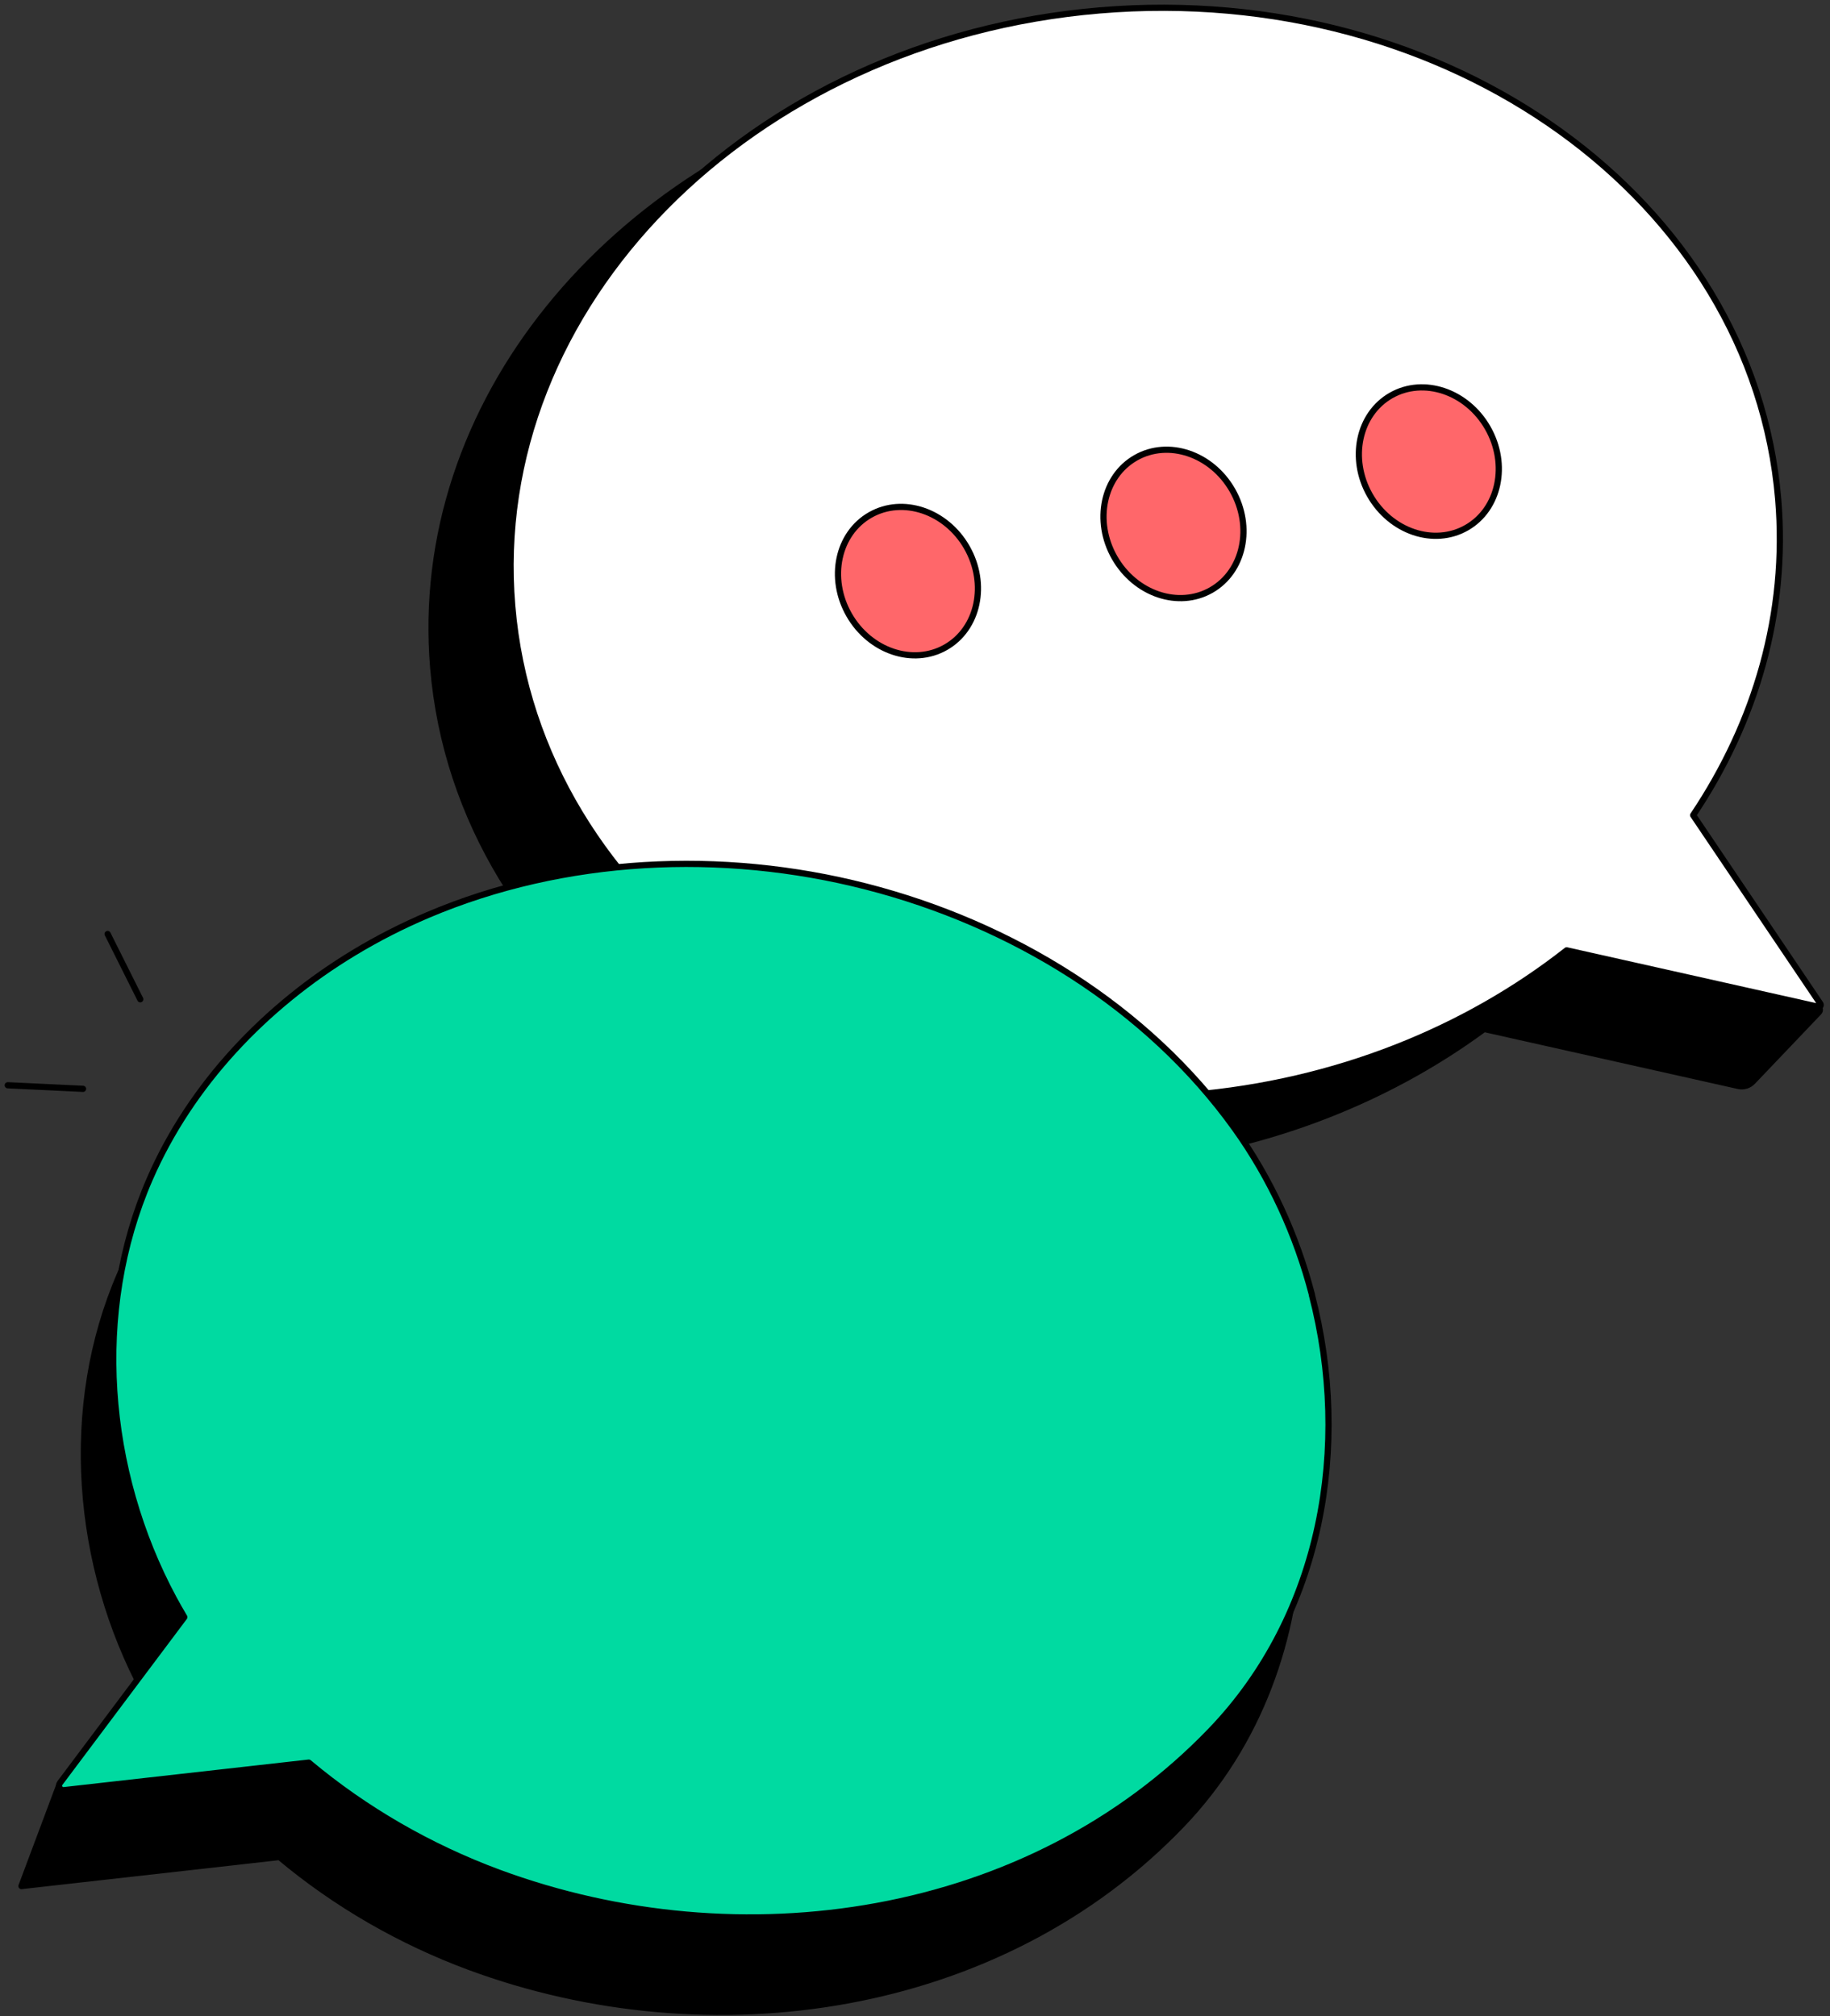<svg width="236" height="260" viewBox="0 0 236 260" fill="none" xmlns="http://www.w3.org/2000/svg">
  <rect x="0" y="0" width="236" height="260" fill="#333333" stroke="none"/>
  <path
    d="M115.37 11.403C78.61 21.353 53.01 52.123 55.87 86.132C59.16 125.223 98.82 153.793 144.45 149.953C162.38 148.443 178.55 142.143 191.39 132.693C191.63 132.743 191.8 132.783 191.8 132.783L224.19 140.043C224.85 140.193 225.55 139.983 226.02 139.493L234.57 130.523C234.81 130.273 234.68 129.863 234.35 129.793L202.29 122.613C205.04 119.733 207.91 116.473 210.01 113.453C218.17 101.303 222.36 87.073 221.11 72.223C217.82 33.133 178.16 4.563 132.53 8.403C126.6 8.903 120.86 9.923 115.37 11.413V11.403Z"
    fill="black" stroke="black" stroke-width="0.8" stroke-linecap="round" stroke-linejoin="round" />
  <path d="M10.71 140.413L1 139.953" stroke="black" stroke-width="0.8" stroke-linecap="round" stroke-linejoin="round" />
  <path d="M18.09 128.863L13.88 120.443" stroke="black" stroke-width="0.8" stroke-linecap="round"
    stroke-linejoin="round" />
  <path
    d="M234.77 129.463L218.35 105.123C226.41 93.113 230.55 79.063 229.32 64.393C226.07 25.773 186.88 -2.457 141.8 1.343C96.72 5.143 62.81 39.533 66.06 78.153C69.31 116.773 108.5 145.003 153.58 141.203C172.28 139.623 189.04 132.773 202.04 122.553L234.51 129.833C234.72 129.883 234.88 129.643 234.76 129.463H234.77Z"
    fill="white" stroke="black" stroke-width="0.8" stroke-linecap="round" stroke-linejoin="round" />
  <path
    d="M121.959 83.47C126.156 81.076 127.381 75.316 124.694 70.605C122.007 65.894 116.426 64.016 112.228 66.41C108.03 68.804 106.806 74.564 109.493 79.275C112.18 83.986 117.761 85.864 121.959 83.47Z"
    fill="#FF676A" stroke="black" stroke-width="0.8" stroke-linecap="round" stroke-linejoin="round" />
  <path
    d="M156.199 76.094C160.397 73.699 161.622 67.939 158.935 63.228C156.247 58.517 150.666 56.64 146.469 59.034C142.271 61.428 141.046 67.188 143.733 71.899C146.421 76.61 152.002 78.488 156.199 76.094Z"
    fill="#FF676A" stroke="black" stroke-width="0.8" stroke-linecap="round" stroke-linejoin="round" />
  <path
    d="M189.13 68.055C193.328 65.66 194.552 59.901 191.865 55.19C189.178 50.479 183.597 48.6 179.399 50.995C175.202 53.389 173.977 59.149 176.664 63.86C179.351 68.571 184.932 70.449 189.13 68.055Z"
    fill="#FF676A" stroke="black" stroke-width="0.8" stroke-linecap="round" stroke-linejoin="round" />
  <path
    d="M147.83 148.763C150.6 151.533 153.15 154.523 155.44 157.713C171.73 180.413 172.4 214.453 152.41 235.303C128.92 259.803 91.56 265.133 60.56 253.663C51.67 250.373 43.3 245.563 36.04 239.473L3.26 243.163L2.77 243.223C2.82 243.103 7.59 230.353 7.59 230.353L26.83 227.813C23.44 225.003 20.72 222.243 18.61 218.323C9.75 201.873 8.06 181.373 15.52 164.233C20.83 152.033 30.45 141.943 41.84 135.063C44.91 133.203 48.1 131.583 51.39 130.183C68.99 122.703 89.29 121.743 107.9 126.513C122.83 130.343 136.99 137.893 147.84 148.763H147.83Z"
    fill="black" stroke="black" stroke-width="0.8" stroke-linecap="round" stroke-linejoin="round" />
  <path
    d="M169.19 166.963C167.2 159.283 163.84 151.953 159.23 145.523C147.95 129.803 130.43 119.123 111.69 114.323C93.08 109.553 72.78 110.523 55.18 117.993C51.89 119.393 48.7 121.013 45.63 122.873C34.24 129.753 24.62 139.843 19.31 152.043C11.85 169.183 13.54 189.673 22.4 206.133C22.84 206.943 23.3 207.753 23.77 208.543L7.73 229.933C7.43 230.333 7.75 230.903 8.25 230.853L39.82 227.303C47.08 233.393 55.45 238.203 64.34 241.493C95.34 252.953 132.7 247.623 156.19 223.133C170.53 208.183 174.24 186.453 169.18 166.983L169.19 166.963Z"
    fill="#00DAA1" stroke="black" stroke-width="0.8" stroke-linecap="round" stroke-linejoin="round" />
</svg>